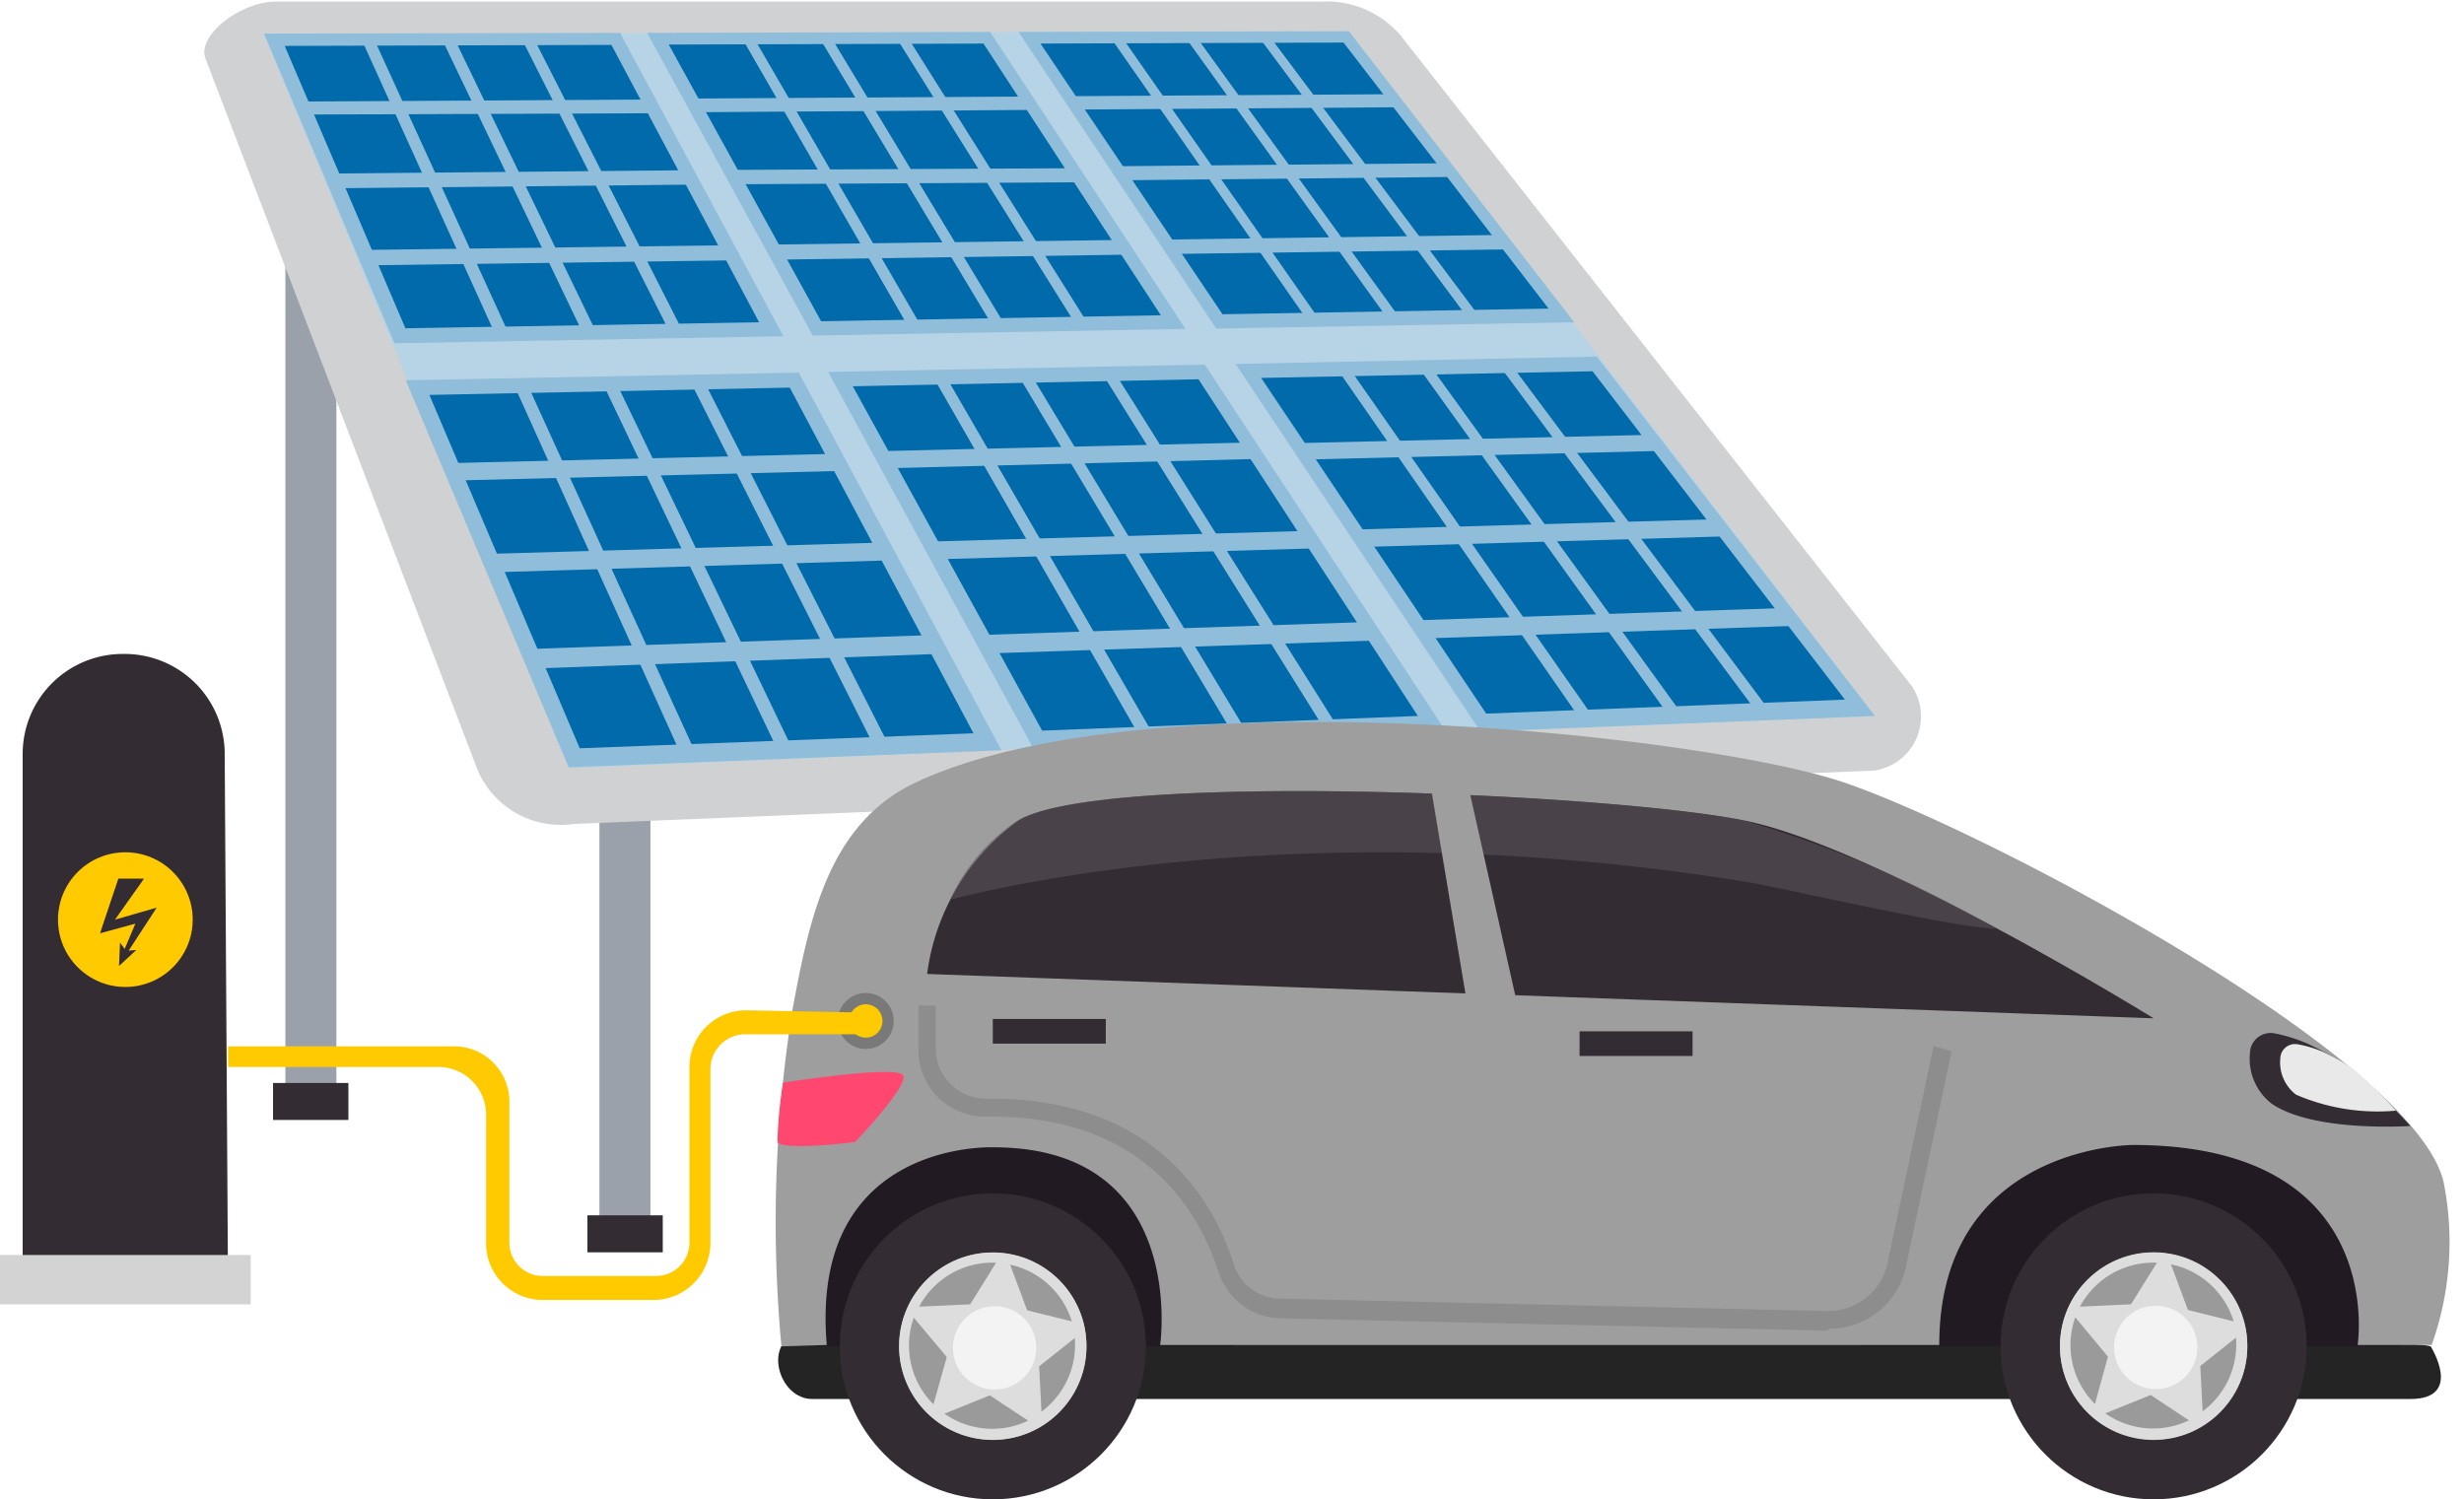 <svg xmlns="http://www.w3.org/2000/svg" viewBox="0 -0.047 73.91 44.977"><title>Depositphotos_125599832_03</title><g data-name="Layer 2"><g data-name="Layer 1" style="isolation:isolate"><path fill="#9aa1ab" d="M51.8 20.18h1.53v16.78H51.8z"/><path fill="#332c33" d="M51.44 36.41h2.26v1.11h-2.26z"/><path fill="#9aa1ab" d="M17.98 20.18h1.53v16.78h-1.53z"/><path fill="#332c33" d="M17.62 36.41h2.26v1.11h-2.26z"/><path fill="#9aa1ab" d="M8.56.56h1.53v32.43H8.56z"/><path fill="#332c33" d="M8.19 32.44h2.26v1.11H8.19z"/><path d="M8.28 0h31.36A2.93 2.93 0 0 1 42 1l15.35 19.54a1.64 1.64 0 0 1-1.14 2.53l-39 1.6a2.71 2.71 0 0 1-2.88-1.61L6.16 1.7C5.91 1 7.23 0 8.28 0z" fill="#d0d1d3"/><path d="M19.57.94a1.48 1.48 0 0 0 .49.83c0 .07 0 .14.08.21a7.31 7.31 0 0 0 1.2 1.76 1 1 0 0 0 .47.32c.53 1.56 1.39 3 2 4.61A25.62 25.62 0 0 0 26.37 13a5.3 5.3 0 0 0 .69 1.24 18.17 18.17 0 0 1 1.19 2.35 8.85 8.85 0 0 0 .61.85c.09.16.18.31.28.47v.1a13.25 13.25 0 0 0 .63 1.65 13.36 13.36 0 0 0 .91 1.61c.09.14.84 1.21.76.87 0 .09 0 .16.06.25L17.06 23 7.92 1z" fill="#b7d4e7"/><path d="M19.57.94a1.48 1.48 0 0 0 .49.83c0 .07 0 .14.08.21a7.31 7.31 0 0 0 1.2 1.76 1 1 0 0 0 .47.32c.53 1.56 1.39 3 2 4.61a11.7 11.7 0 0 0 .66 1.33l-5-9.09z" fill="#90beda"/><path d="M25.12 11.1c.41.64.83 1.27 1.25 1.92a5.3 5.3 0 0 0 .69 1.24 18.17 18.17 0 0 1 1.19 2.35 8.85 8.85 0 0 0 .61.85c.09.16.18.31.28.47v.1a13.25 13.25 0 0 0 .63 1.65 13.36 13.36 0 0 0 .91 1.61c.09.14.84 1.21.76.87 0 .09 0 .16.06.25h-.45l-6.13-11.3z" fill="#90beda"/><path fill="#90beda" d="M11.83 10.25L7.92.96 18.6.94l4.9 9.1-11.67.21z"/><path fill="#006aaa" d="M12.16 9.8L8.54 1.33l9.8-.03 4.43 8.32-10.61.18z"/><path fill="#90beda" d="M20.06 9.86l-4.44-8.8h.37l4.47 8.79-.4.01z"/><path fill="#90beda" d="M17.46 9.9l-4.23-8.83h.38l4.26 8.82-.41.01z"/><path d="M9 3.39L8.87 3l10.47-.06a1.49 1.49 0 0 0 .24.41z" fill="#90beda"/><path d="M10.09 5.6l-.19-.44 10.69-.1a1.59 1.59 0 0 0 .25.43z" fill="#90beda"/><path d="M11.18 7.91L11 7.45l10.9-.14a1.7 1.7 0 0 0 .26.45z" fill="#90beda"/><path fill="#90beda" d="M14.84 9.95l-4.02-8.87h.38l4.05 8.86-.41.01z"/><path fill="#90beda" d="M17.06 22.97l-4.89-11.61 11.79-.23 6.08 11.33-12.98.51z"/><path fill="#006aaa" d="M17.39 22.4l-4.51-10.6 10.81-.22 5.51 10.37-11.81.45z"/><path fill="#90beda" d="M26.2 22.3l-5.52-10.96.41-.01 5.56 10.96-.45.01z"/><path fill="#90beda" d="M23.31 22.42l-5.26-11.03.41-.01 5.3 11.02-.45.02z"/><path d="M13.56 14.37l-.22-.52 11.57-.28a2 2 0 0 0 .29.51z" fill="#90beda"/><path d="M14.84 17.12l-.23-.55 11.84-.34a2.19 2.19 0 0 0 .31.53z" fill="#90beda"/><path d="M16.19 20l-.24-.58L28.06 19a2.36 2.36 0 0 0 .33.56z" fill="#90beda"/><path fill="#90beda" d="M20.4 22.53l-5.01-11.09h.41l5.05 11.07-.45.02z"/><path fill="#b7d4e7" d="M40.46.89l15.78 20.54-25.23 1L19.41.94 40.46.89z"/><path fill="#90beda" d="M36.48 9.81L30.55.91l9.91-.02 6.76 8.73-10.74.19z"/><path fill="#006aaa" d="M36.67 9.38l-5.46-8.12 9.09-.03 6.15 7.98-9.78.17z"/><path fill="#90beda" d="M43.99 9.44l-6.27-8.43h.34l6.3 8.42-.37.01z"/><path fill="#90beda" d="M41.6 9.48l-6.09-8.47h.34l6.12 8.46-.37.01z"/><path d="M32.2 3.24l-.27-.4 9.7-.06a2.05 2.05 0 0 0 .32.39z" fill="#90beda"/><path d="M33.71 5.36l-.28-.42 9.88-.09a2.19 2.19 0 0 0 .34.41z" fill="#90beda"/><path d="M35.29 7.57L35 7.14 45.08 7a2.34 2.34 0 0 0 .35.43z" fill="#90beda"/><path fill="#90beda" d="M39.19 9.52l-5.92-8.5h.35l5.94 8.5h-.37z"/><path fill="#90beda" d="M44.41 21.9l-7.35-11.03 10.84-.22 8.34 10.78-11.83.47z"/><path fill="#006aaa" d="M44.58 21.36l-6.75-10.07 9.94-.2 7.57 9.85-10.76.42z"/><path fill="#90beda" d="M52.67 21.28l-7.74-10.42.37-.01 7.77 10.41-.4.02z"/><path fill="#90beda" d="M50.03 21.38L42.5 10.9h.38l7.56 10.46-.41.02z"/><path d="M39.08 13.74l-.33-.49L49.38 13a2.78 2.78 0 0 0 .39.48z" fill="#90beda"/><path d="M40.94 16.36l-.35-.52 10.84-.31a3 3 0 0 0 .41.51z" fill="#90beda"/><path d="M42.89 19.1l-.36-.54 11.07-.37a3.2 3.2 0 0 0 .43.53z" fill="#90beda"/><path fill="#90beda" d="M47.37 21.48l-7.31-10.53h.38l7.35 10.52-.42.01z"/><path fill="#90beda" d="M24.38 10.02L19.41.94 29.7.91l5.86 8.91-11.18.2z"/><path fill="#006aaa" d="M24.63 9.59l-4.57-8.3 9.44-.03 5.32 8.15-10.19.18z"/><path fill="#90beda" d="M32.24 9.64l-5.39-8.61h.35l5.42 8.61h-.38z"/><path fill="#90beda" d="M29.75 9.69l-5.2-8.65h.36l5.22 8.64-.38.01z"/><path d="M20.82 3.32l-.22-.41 10.08-.06a1.75 1.75 0 0 0 .28.4z" fill="#90beda"/><path d="M22.1 5.48l-.23-.43L32.14 5a1.86 1.86 0 0 0 .3.42z" fill="#90beda"/><path d="M23.45 7.74l-.25-.45 10.48-.14a2 2 0 0 0 .31.44z" fill="#90beda"/><path fill="#90beda" d="M27.23 9.73l-5-8.68h.36l5.03 8.67-.39.01z"/><path fill="#90beda" d="M31.01 22.43l-6.17-11.32 11.3-.22 7.26 11.05-12.39.49z"/><path fill="#006aaa" d="M31.26 21.87l-5.68-10.33 10.37-.21 6.58 10.1-11.27.44z"/><path fill="#90beda" d="M39.7 21.78l-6.68-10.69h.39l6.72 10.68-.43.01z"/><path fill="#90beda" d="M36.94 21.89L30.5 11.14l.39-.01 6.48 10.74-.43.02z"/><path d="M26.56 14l-.28-.51 11.08-.26a2.36 2.36 0 0 0 .35.49z" fill="#90beda"/><path d="M28.14 16.73l-.29-.53 11.32-.32a2.54 2.54 0 0 0 .36.52z" fill="#90beda"/><path d="M29.8 19.55l-.3-.55 11.58-.39a2.74 2.74 0 0 0 .38.55z" fill="#90beda"/><path fill="#90beda" d="M34.16 22l-6.21-10.81h.39l6.25 10.79-.43.02z"/><path d="M72.91 40.34s1 1.58-.61 1.58H24.36c-1 0-1.5-1.7-.38-2s47.61-.03 48.93.42z" fill="#242424"/><path d="M72 40.34H55.77S58.63 30 64.6 31.55s7.86 4.78 7.4 8.79z" fill="#221a22"/><path d="M37 40.34H24s-.38-10.34 5.59-8.79 7.86 4.78 7.41 8.79z" fill="#221a22"/><path d="M23.44 40.34a40.47 40.47 0 0 1 .33-10.09c.52-2.82 1.11-5.61 3.71-6.83 6.88-3.23 23.59-1.43 27.82 0s17.14 8.25 18 12a9.18 9.18 0 0 1-.36 4.88h-2.22s.93-6-6.74-6c0 0-5.81 0-5.81 6H34.8s.86-5.93-5-5.93c0 0-5.53-.24-5 5.93z" fill="#9e9e9e"/><circle cx="64.6" cy="40.34" r="4.59" fill="#332c33"/><circle cx="64.6" cy="40.34" r="2.81" fill="#c0bec0"/><circle cx="29.78" cy="40.34" r="4.59" fill="#332c33"/><circle cx="29.78" cy="40.34" r="2.81" fill="#c0bec0"/><path d="M64.6 30.5s-8.23-5.09-12.21-5.92-19.47-1.51-21.86 0a6.75 6.75 0 0 0-2.72 4.59z" fill="#332c33"/><path d="M28.5 26.94a5.63 5.63 0 0 1 2-2.36c2.39-1.51 17.88-.83 21.86 0a34.25 34.25 0 0 1 7.52 3.23c-1.14 0-6.32-1.2-7.42-1.39-13.75-2.24-23.39.39-23.96.52z" style="mix-blend-mode:screen" fill="#5e585e" opacity=".52"/><path d="M69.28 31.29a11.53 11.53 0 0 1 1.2.67 20.39 20.39 0 0 1 1.82 1.77s-2.9.2-4.16-.67a1.7 1.7 0 0 1-.65-1.52.62.62 0 0 1 .73-.59 4.66 4.66 0 0 1 1.06.34z" fill="#332c33"/><path d="M69.71 31.52a8.23 8.23 0 0 1 .86.48 14.6 14.6 0 0 1 1.3 1.27 6.17 6.17 0 0 1-3-.48 1.22 1.22 0 0 1-.47-1.09.44.44 0 0 1 .52-.42 3.34 3.34 0 0 1 .79.24z" fill="#eae9ea"/><path fill="#9e9e9e" d="M44.01 23.39l1.5 6.68h-1.5l-1.12-6.68h1.12z"/><path fill="#332c33" d="M29.78 30.52h3.39v.74h-3.39z"/><path fill="#332c33" d="M47.38 30.89h3.39v.74h-3.39z"/><circle cx="64.61" cy="40.33" r="2.81" transform="rotate(-88.91 64.605 40.334)" fill="#ddd"/><circle cx="64.67" cy="40.38" r="1.25" transform="rotate(-88.92 64.662 40.38)" fill="#f4f3f4"/><path d="M65.63 39.25l-.51-1.37A2.49 2.49 0 0 1 67 39.59z" fill="#9a9a9b"/><path d="M63.92 39.08l-1.53.07a2.49 2.49 0 0 1 2.24-1.32h.07z" fill="#9a9a9b"/><path d="M66 40.93l1.07-.85a2.5 2.5 0 0 1-1 2.21z" fill="#9a9a9b"/><path d="M63.23 40.65l-.39 1.42a2.49 2.49 0 0 1-.59-2.6z" fill="#9a9a9b"/><path d="M64.51 41.8l1.15.76a2.49 2.49 0 0 1-2.51-.21z" fill="#9a9a9b"/><circle cx="29.78" cy="40.34" r="2.81" transform="rotate(-88.91 29.776 40.337)" fill="#ddd"/><circle cx="29.84" cy="40.38" r="1.25" transform="rotate(-88.92 29.84 40.386)" fill="#f4f3f4"/><path d="M30.81 39.26l-.51-1.37a2.49 2.49 0 0 1 1.85 1.7z" fill="#9a9a9b"/><path d="M29.1 39.08l-1.53.07a2.49 2.49 0 0 1 2.24-1.32h.07z" fill="#9a9a9b"/><path d="M31.17 40.94l1.07-.85a2.5 2.5 0 0 1-1 2.21z" fill="#9a9a9b"/><path d="M28.4 40.66l-.4 1.42a2.49 2.49 0 0 1-.59-2.6z" fill="#9a9a9b"/><path d="M29.69 41.81l1.15.76a2.49 2.49 0 0 1-2.51-.21z" fill="#9a9a9b"/><path d="M23.49 32.43a12.8 12.8 0 0 0-.17 1.78c.16.28 2.33 0 2.33 0s1.61-1.68 1.44-2-3.6.22-3.6.22z" fill="#ff476f"/><path d="M54.87 39.81A2.34 2.34 0 0 0 57.16 38l1.38-6.51-.54-.16-1.38 6.51a1.82 1.82 0 0 1-1.82 1.44l-16.4-.37a1.47 1.47 0 0 1-1.38-1c-.59-1.88-2.31-5-7.31-5h-.16a1.51 1.51 0 0 1-1.48-1.4v-1.39h-.52v1.44a2 2 0 0 0 2 1.89c4.79-.08 6.42 2.88 7 4.65a2 2 0 0 0 1.86 1.4l16.4.37z" fill="#8d8d8d"/><path d="M6.84 38.57H.68v-16a3 3 0 0 1 3-3h.06a3 3 0 0 1 3 3z" fill="#332c33"/><path fill="#d3d3d3" d="M0 37.6h7.52v1.48H0z"/><circle cx="3.76" cy="27.54" r="2.02" fill="#ffcb00"/><path fill="#332c33" d="M3.45 27.54l.87-1.23h-.77L3 27.95l1.06-.29-.32.76-.14-.19-.03.7.52-.48-.23.02.84-1.29-1.25.36z"/><circle cx="25.97" cy="30.58" r=".84" fill="#797979"/><circle cx="25.97" cy="30.58" r=".5" fill="#ffcb00"/><path d="M22.38 30.26a1.7 1.7 0 0 0-1.7 1.7v5.27a1 1 0 0 1-1 1h-3.4a1 1 0 0 1-1-1V33a1.66 1.66 0 0 0-1.65-1.66H6.84v.62h6.31a1.43 1.43 0 0 1 1.43 1.43v3.86a1.7 1.7 0 0 0 1.7 1.7h3.33a1.71 1.71 0 0 0 1.7-1.7v-5.27a1.05 1.05 0 0 1 1-1H26v-.65z" fill="#ffcb00"/></g></g></svg>